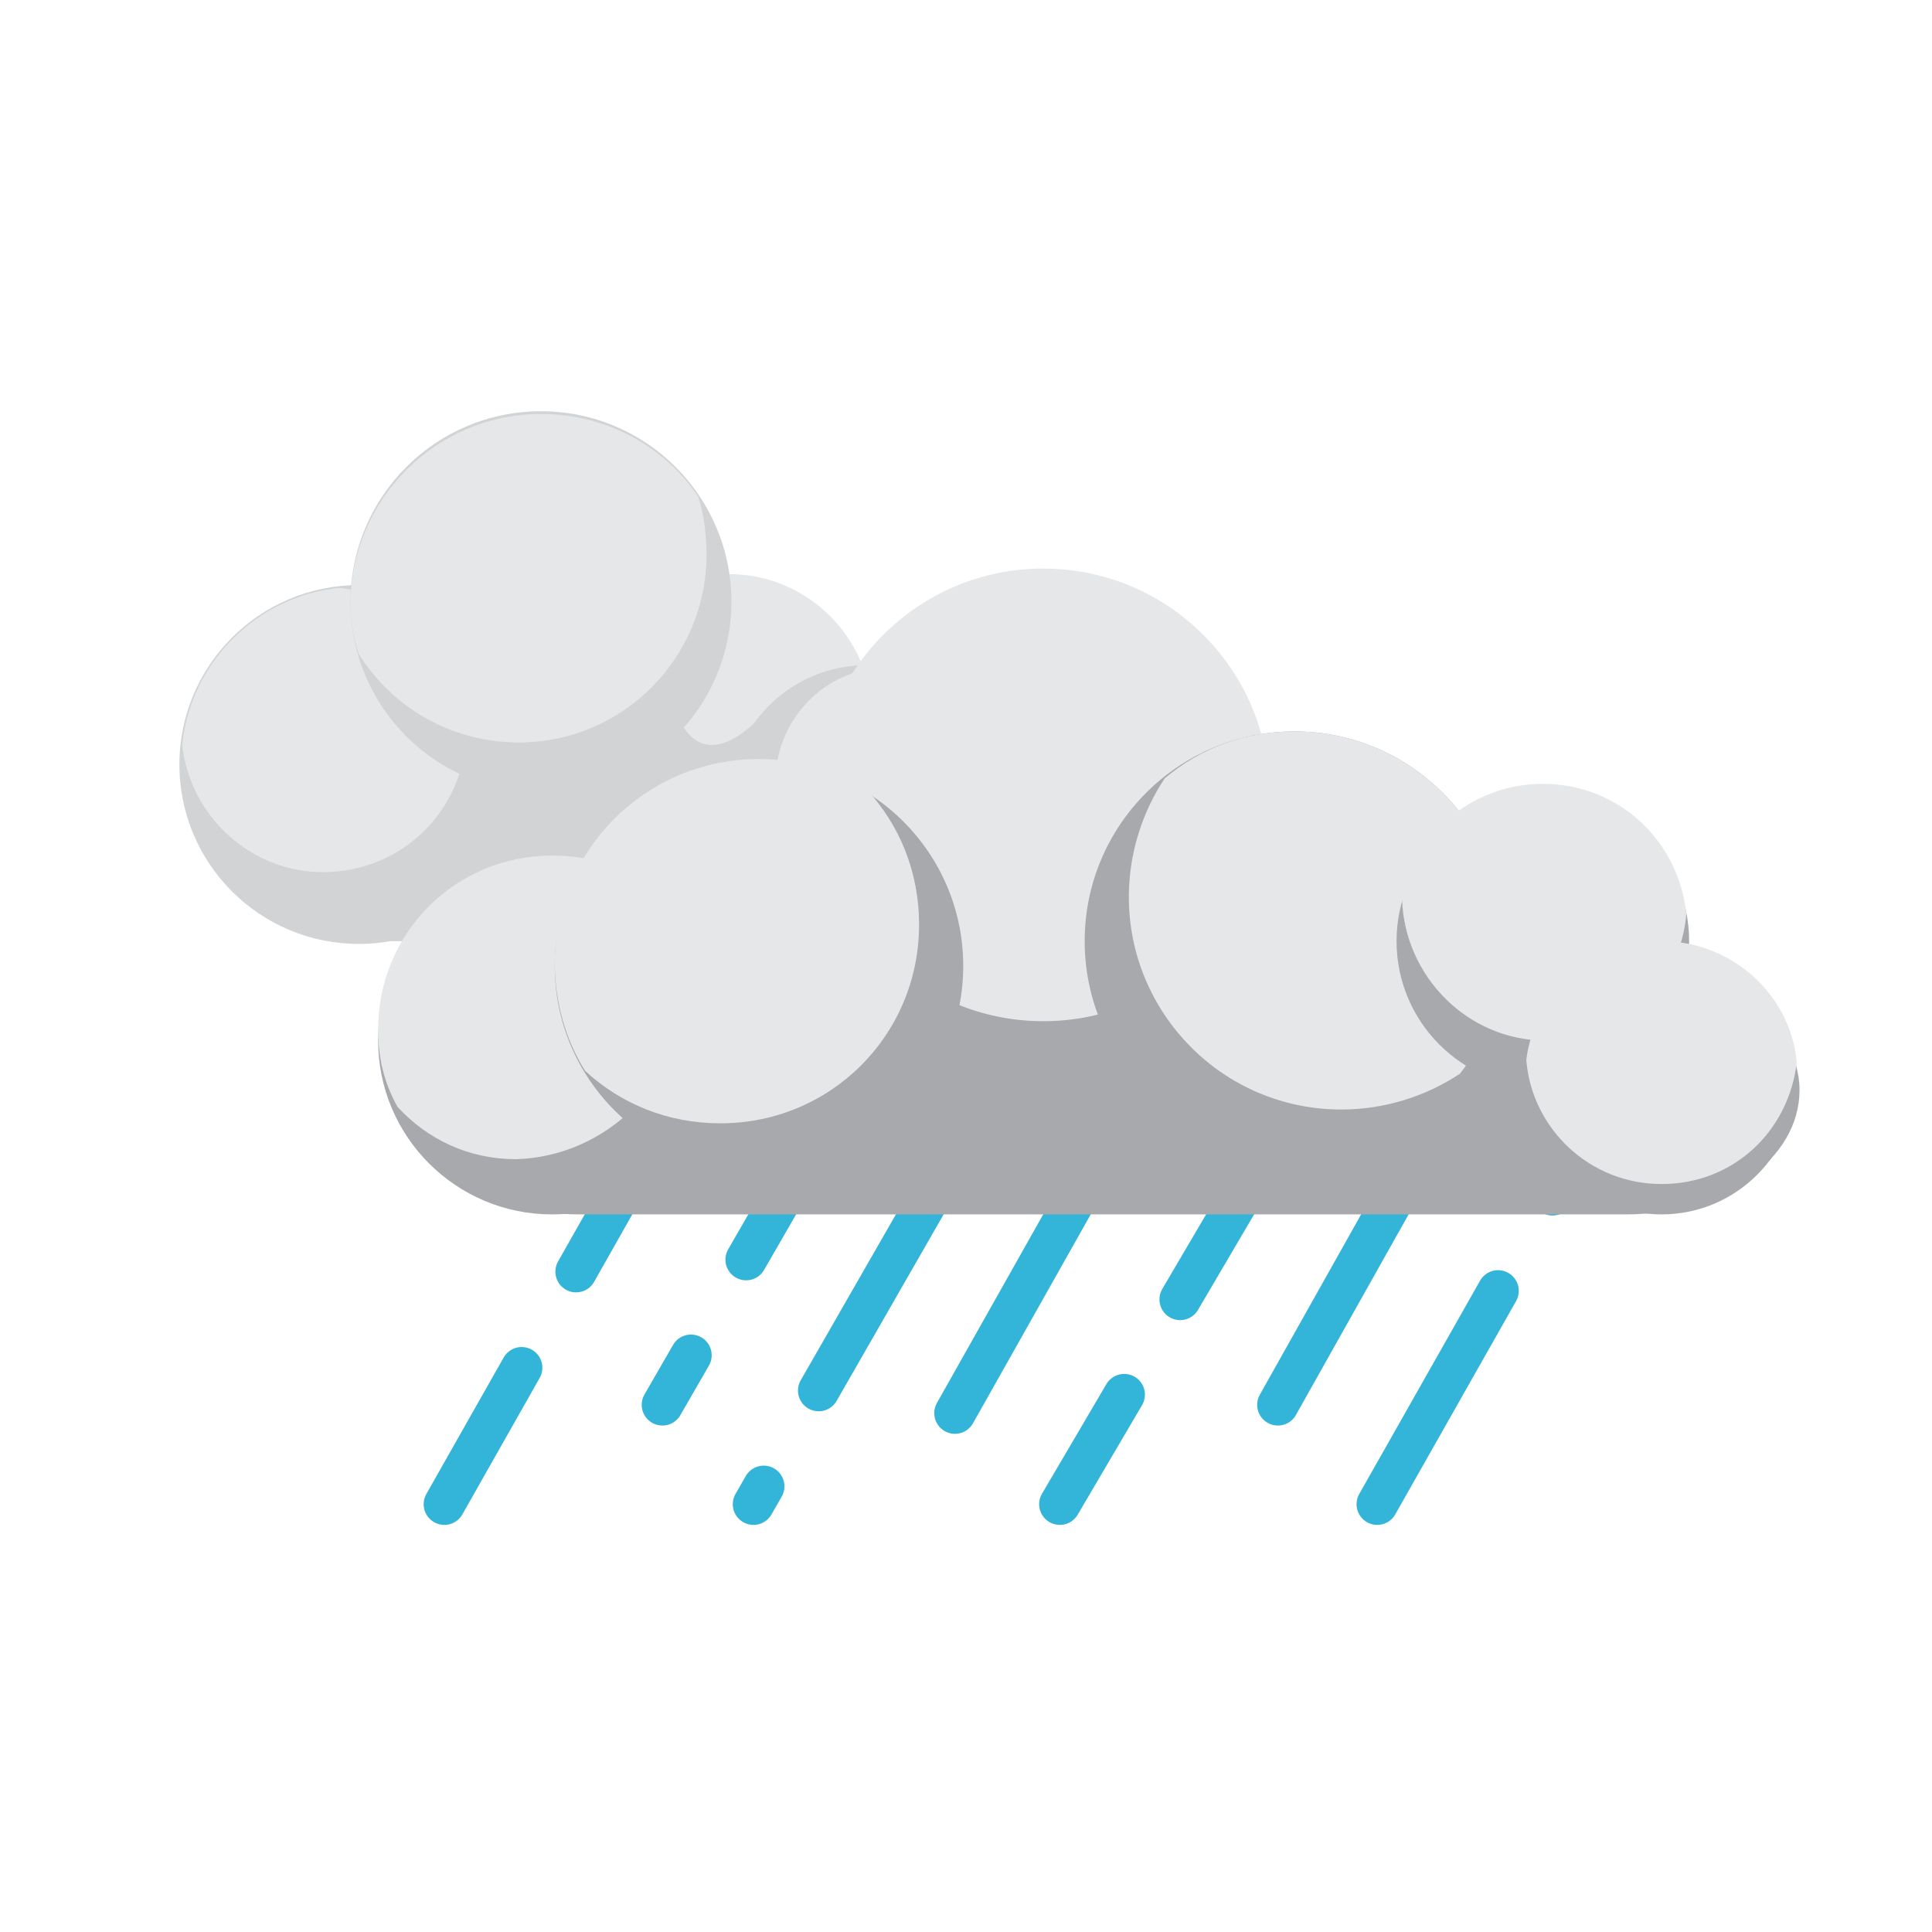 <svg version="1.1" id="rainyIcon" xmlns="http://www.w3.org/2000/svg" xmlns:xlink="http://www.w3.org/1999/xlink" x="0px" y="0px" width="70px" height="70px" viewBox="0 0 70 70" enable-background="new 0 0 70 70" xml:space="preserve">
<g id="dashedLines" data-svg-origin="37.05000114440918 28.700000762939453" style="opacity: 1; transform: matrix(1, 0, 0, 1, 0, 0);">
	
		<line fill="none" stroke="#33B5D9" stroke-width="1.5" stroke-linecap="round" stroke-miterlimit="10" x1="24.2" y1="40.2" x2="16.1" y2="54.5" style="stroke-dasharray: 12, 4; stroke-dashoffset: -10.752;"></line>
	
		<line fill="none" stroke="#33B5D9" stroke-width="1.5" stroke-linecap="round" stroke-miterlimit="10" x1="36.8" y1="28.7" x2="24" y2="50.9" style="stroke-dasharray: 12, 4; stroke-dashoffset: -7.552;"></line>
	
		<line fill="none" stroke="#33B5D9" stroke-width="1.5" stroke-linecap="round" stroke-miterlimit="10" x1="37.8" y1="36.2" x2="27.3" y2="54.5" style="stroke-dasharray: 12, 4; stroke-dashoffset: -4.352;"></line>
	
		<line fill="none" stroke="#33B5D9" stroke-width="1.5" stroke-linecap="round" stroke-miterlimit="10" x1="40.8" y1="40.2" x2="34.6" y2="51.2" style="stroke-dasharray: 12, 4; stroke-dashoffset: -1.152;"></line>
	
		<line fill="none" stroke="#33B5D9" stroke-width="1.5" stroke-linecap="round" stroke-miterlimit="10" x1="47.8" y1="38.5" x2="38.4" y2="54.5" style="stroke-dasharray: 12, 4; stroke-dashoffset: -13.952;"></line>
	
		<line fill="none" stroke="#33B5D9" stroke-width="1.5" stroke-linecap="round" stroke-miterlimit="10" x1="56.3" y1="33.1" x2="46.3" y2="50.9" style="stroke-dasharray: 12, 4; stroke-dashoffset: -10.752;"></line>
	
		<line fill="none" stroke="#33B5D9" stroke-width="1.5" stroke-linecap="round" stroke-miterlimit="10" x1="58" y1="40.2" x2="49.9" y2="54.5" style="stroke-dasharray: 12, 4; stroke-dashoffset: -7.552;"></line>
</g>
<g id="cloud2" style="opacity: 1;">
	<circle fill="#D1D3D4" cx="13" cy="27.7" r="6.5"></circle>
	<circle fill="#E6E7E8" cx="26.4" cy="26" r="5.2"></circle>
	<path fill="#D1D3D4" d="M33.6,31.1c0,1.7-1.4,3-3,3H12.5c-1.7,0-3-1.4-3-3l0,0c0-1.7,13-6.5,14.7-6.5c0,0,0.5,4.8,3.9,0.8
		C29.3,23.9,33.6,29.5,33.6,31.1L33.6,31.1z"></path>
	<circle fill="#D1D3D4" cx="31.4" cy="29.1" r="5"></circle>
	<path fill="#E6E7E8" d="M36.3,28.7c-0.2-2.4-2.1-4.3-4.5-4.5c-2.1,0.2-3.7,2-3.7,4.1c0,2.3,1.9,4.1,4.1,4.1
		C34.4,32.4,36.1,30.8,36.3,28.7z"></path>
	<path fill="#E6E7E8" d="M12.3,21.3c-3,0.3-5.4,2.7-5.7,5.7c0.3,2.6,2.5,4.6,5.1,4.6c2.9,0,5.2-2.3,5.2-5.2
		C16.9,23.7,14.9,21.6,12.3,21.3z"></path>
	<circle fill="#D1D3D4" cx="19.6" cy="21.8" r="6.9"></circle>
	<path fill="#E6E7E8" d="M25.6,20.1c0-0.7-0.1-1.5-0.3-2.1c-1.2-1.8-3.3-3-5.7-3c-3.8,0-6.9,3.1-6.9,6.9c0,0.6,0.1,1.2,0.3,1.8
		c1.2,1.9,3.3,3.2,5.8,3.2C22.6,26.9,25.6,23.8,25.6,20.1z"></path>
</g>
<g id="cloud1" style="opacity: 1;">
	<path fill="#A7A9AC" d="M65.2,39.5c0,2.5-2.8,4.5-6.3,4.5H21c-3.5,0-6.3-2-6.3-4.5l0,0c0-2.5,2.8-4.5,6.3-4.5h37.9
		C62.3,35,65.2,37,65.2,39.5L65.2,39.5z"></path>
	<circle fill="#E6E7E8" cx="37.8" cy="28.8" r="8.2"></circle>
	<circle fill="#A7A9AC" cx="46.9" cy="34.1" r="7.6"></circle>
	<path fill="#E6E7E8" d="M46.9,26.5c-1.8,0-3.4,0.6-4.7,1.7c-0.8,1.2-1.3,2.7-1.3,4.3c0,4.2,3.4,7.7,7.7,7.7c1.6,0,3.1-0.5,4.3-1.3
		c1-1.3,1.7-2.9,1.7-4.7C54.5,29.9,51.1,26.5,46.9,26.5z"></path>
	<circle fill="#A7A9AC" cx="60.2" cy="39.1" r="4.9"></circle>
	<circle fill="#A7A9AC" cx="20" cy="37.7" r="6.3"></circle>
	<path fill="#E6E7E8" d="M24.7,36c0-1.7-0.7-3.3-1.9-4.3C22,31.2,21,31,20,31c-3.5,0-6.3,2.8-6.3,6.3c0,1,0.2,1.9,0.7,2.8
		c1.1,1.2,2.6,1.9,4.3,1.9C22,41.9,24.7,39.2,24.7,36z"></path>
	<circle fill="#A7A9AC" cx="27.5" cy="35" r="7.4"></circle>
	<path fill="#E6E7E8" d="M27.5,27.5c-4.1,0-7.4,3.3-7.4,7.4c0,1.4,0.4,2.8,1.1,3.9c1.3,1.2,3,1.9,4.9,1.9c4,0,7.2-3.2,7.2-7.2
		c0-1.9-0.7-3.6-1.9-4.9C30.2,27.9,28.9,27.5,27.5,27.5z"></path>
	<circle fill="#A7A9AC" cx="55.9" cy="34.1" r="5.3"></circle>
	<path fill="#E6E7E8" d="M56,37.7c2.7,0,4.9-2,5.1-4.6c-0.3-2.7-2.5-4.7-5.2-4.7c-2.4,0-4.4,1.6-5.1,3.8c0,0.1,0,0.3,0,0.4
		C50.9,35.4,53.2,37.7,56,37.7z"></path>
	<path fill="#E6E7E8" d="M60.2,34.1c-2.5,0-4.6,1.9-4.9,4.3c0.2,2.5,2.3,4.5,4.9,4.5c2.6,0,4.6-1.9,4.9-4.4
		C64.9,36.1,62.8,34.1,60.2,34.1z"></path>
</g>
<desc>Created with Snap</desc><defs></defs></svg>